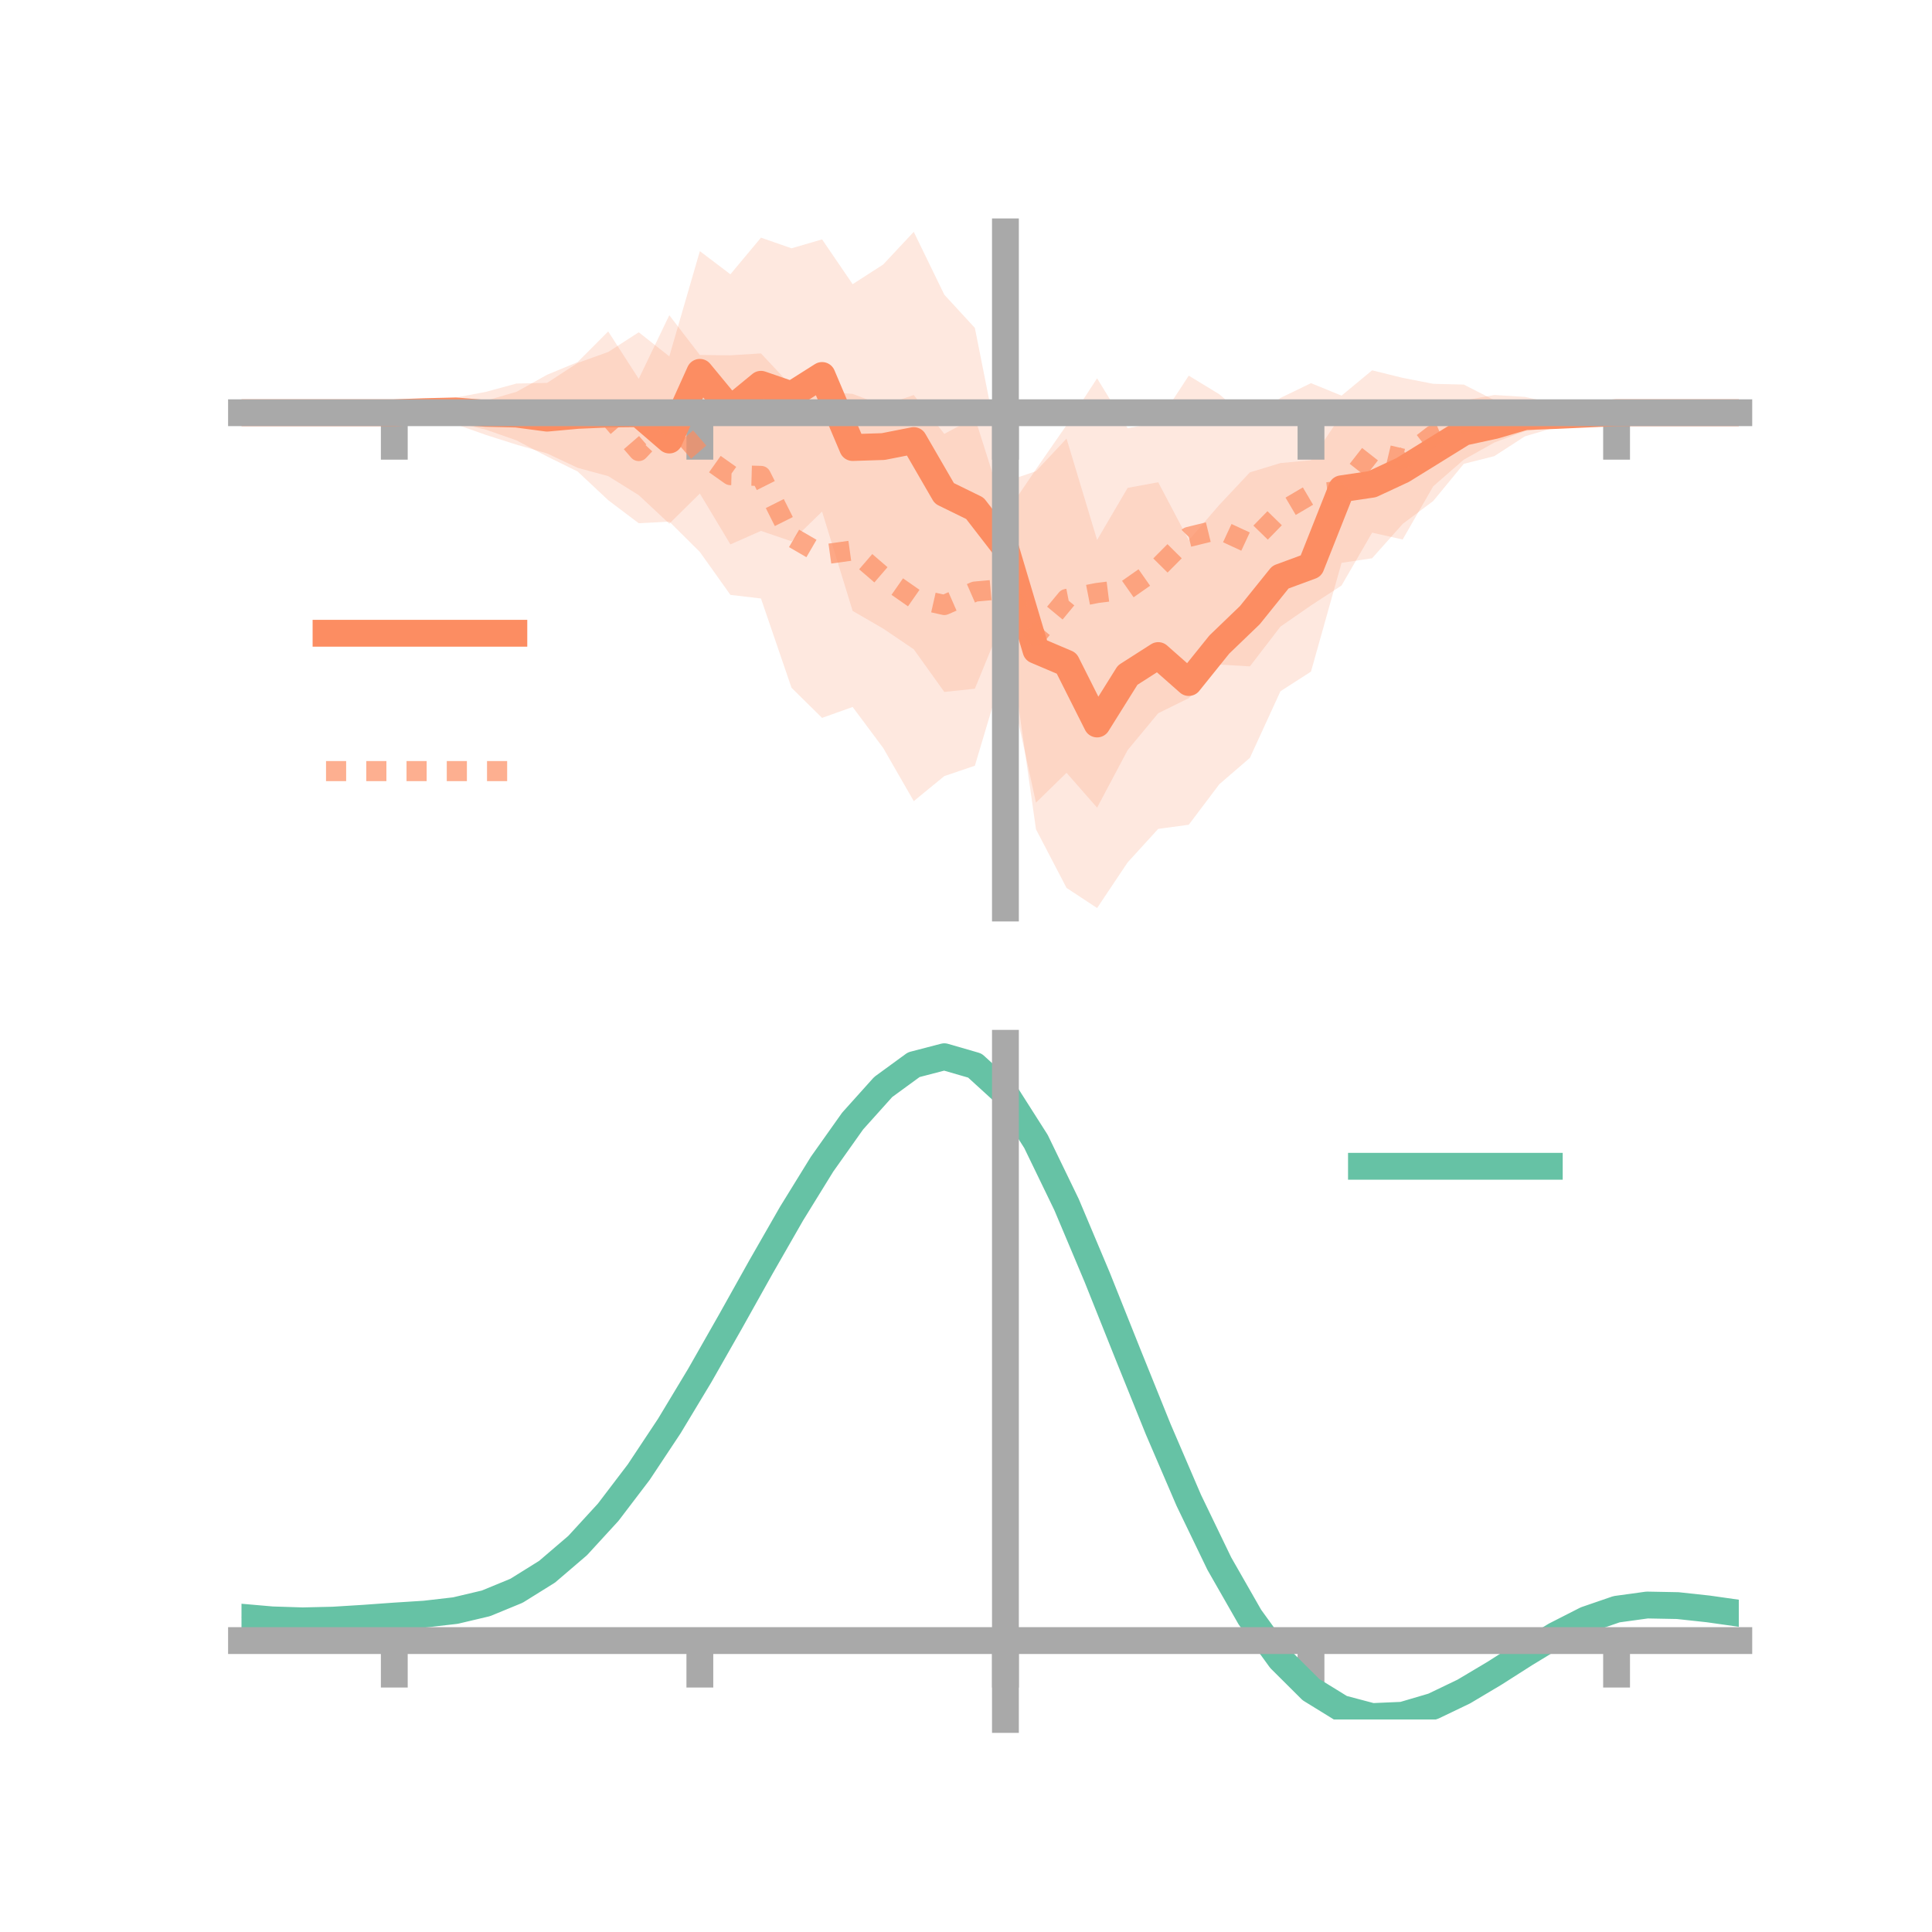 <?xml version="1.0" encoding="utf-8" standalone="no"?>
<!DOCTYPE svg PUBLIC "-//W3C//DTD SVG 1.1//EN"
  "http://www.w3.org/Graphics/SVG/1.1/DTD/svg11.dtd">
<!-- Created with matplotlib (https://matplotlib.org/) -->
<svg height="144pt" version="1.1" viewBox="0 0 144 144" width="144pt" xmlns="http://www.w3.org/2000/svg" xmlns:xlink="http://www.w3.org/1999/xlink">
 <defs>
  <style type="text/css">*{stroke-linecap:butt;stroke-linejoin:round;}</style>
 </defs>
 <g id="figure_1">
  <g id="patch_1">
   <path d="M 0 144 
L 144 144 
L 144 0 
L 0 0 
z
" style="fill:none;"/>
  </g>
  <g id="axes_1">
   <g id="patch_2">
    <path d="M 18 67.68 
L 129.6 67.68 
L 129.6 17.28 
L 18 17.28 
z
" style="fill:none;"/>
   </g>
   <g id="PolyCollection_1">
    <path clip-path="url(#pd337452aa7)" d="M 18 30.762 
L 18 30.762 
L 20.278 30.762 
L 22.555 30.762 
L 24.833 30.762 
L 27.11 30.762 
L 29.388 30.762 
L 31.665 30.259 
L 33.943 29.64 
L 36.22 29.204 
L 38.498 28.586 
L 40.776 28.54 
L 43.053 27.053 
L 45.331 26.234 
L 47.608 24.766 
L 49.886 26.562 
L 52.163 18.719 
L 54.441 20.444 
L 56.718 17.713 
L 58.996 18.507 
L 61.273 17.843 
L 63.551 21.181 
L 65.829 19.714 
L 68.106 17.28 
L 70.384 21.966 
L 72.661 24.442 
L 74.939 35.894 
L 77.216 35.121 
L 79.494 32.691 
L 81.771 40.244 
L 84.049 36.363 
L 86.327 35.944 
L 88.604 40.269 
L 90.882 37.629 
L 93.159 35.207 
L 95.437 34.515 
L 97.714 34.301 
L 99.992 30.913 
L 102.269 30.574 
L 104.547 31.012 
L 106.824 29.901 
L 109.102 29.851 
L 111.38 29.441 
L 113.657 29.582 
L 115.935 30.085 
L 118.212 30.555 
L 120.49 30.761 
L 122.767 30.762 
L 125.045 30.762 
L 127.322 30.762 
L 129.6 30.762 
L 129.6 30.762 
L 129.6 30.762 
L 127.322 30.762 
L 125.045 30.762 
L 122.767 30.763 
L 120.49 30.764 
L 118.212 31.174 
L 115.935 31.85 
L 113.657 32.522 
L 111.38 33.997 
L 109.102 34.573 
L 106.824 37.342 
L 104.547 39.05 
L 102.269 41.61 
L 99.992 41.95 
L 97.714 50.057 
L 95.437 51.522 
L 93.159 56.488 
L 90.882 58.45 
L 88.604 61.472 
L 86.327 61.78 
L 84.049 64.276 
L 81.771 67.68 
L 79.494 66.18 
L 77.216 61.812 
L 74.939 45.769 
L 72.661 51.332 
L 70.384 51.575 
L 68.106 48.394 
L 65.829 46.853 
L 63.551 45.533 
L 61.273 38.128 
L 58.996 40.346 
L 56.718 39.57 
L 54.441 40.577 
L 52.163 36.785 
L 49.886 39.033 
L 47.608 36.905 
L 45.331 35.488 
L 43.053 34.869 
L 40.776 33.795 
L 38.498 33.142 
L 36.22 32.417 
L 33.943 31.612 
L 31.665 31.105 
L 29.388 30.762 
L 27.11 30.762 
L 24.833 30.762 
L 22.555 30.762 
L 20.278 30.762 
L 18 30.762 
z
" style="fill:#fc8d62;fill-opacity:0.2;"/>
   </g>
   <g id="PolyCollection_2">
    <path clip-path="url(#pd337452aa7)" d="M 18 30.762 
L 18 30.762 
L 20.278 30.762 
L 22.555 30.762 
L 24.833 30.762 
L 27.11 30.762 
L 29.388 30.762 
L 31.665 30.476 
L 33.943 29.899 
L 36.22 29.866 
L 38.498 29.204 
L 40.776 27.933 
L 43.053 26.989 
L 45.331 24.704 
L 47.608 28.235 
L 49.886 23.494 
L 52.163 26.458 
L 54.441 26.483 
L 56.718 26.34 
L 58.996 28.774 
L 61.273 29.176 
L 63.551 29.357 
L 65.829 30.226 
L 68.106 29.443 
L 70.384 32.339 
L 72.661 31.116 
L 74.939 38.332 
L 77.216 34.975 
L 79.494 31.688 
L 81.771 28.198 
L 84.049 31.92 
L 86.327 31.473 
L 88.604 27.999 
L 90.882 29.387 
L 93.159 31.365 
L 95.437 29.662 
L 97.714 28.559 
L 99.992 29.489 
L 102.269 27.602 
L 104.547 28.163 
L 106.824 28.608 
L 109.102 28.664 
L 111.38 29.824 
L 113.657 29.877 
L 115.935 29.986 
L 118.212 30.017 
L 120.49 30.759 
L 122.767 30.762 
L 125.045 30.762 
L 127.322 30.762 
L 129.6 30.762 
L 129.6 30.762 
L 129.6 30.762 
L 127.322 30.762 
L 125.045 30.762 
L 122.767 30.762 
L 120.49 30.767 
L 118.212 31.272 
L 115.935 31.858 
L 113.657 32.136 
L 111.38 32.983 
L 109.102 34.26 
L 106.824 36.245 
L 104.547 40.21 
L 102.269 39.702 
L 99.992 43.64 
L 97.714 45.126 
L 95.437 46.704 
L 93.159 49.669 
L 90.882 49.534 
L 88.604 52.039 
L 86.327 53.16 
L 84.049 55.909 
L 81.771 60.198 
L 79.494 57.6 
L 77.216 59.824 
L 74.939 49.443 
L 72.661 57.072 
L 70.384 57.846 
L 68.106 59.711 
L 65.829 55.75 
L 63.551 52.693 
L 61.273 53.507 
L 58.996 51.264 
L 56.718 44.608 
L 54.441 44.339 
L 52.163 41.14 
L 49.886 38.877 
L 47.608 39 
L 45.331 37.279 
L 43.053 35.143 
L 40.776 34.022 
L 38.498 32.822 
L 36.22 32.026 
L 33.943 31.491 
L 31.665 31.209 
L 29.388 30.762 
L 27.11 30.762 
L 24.833 30.762 
L 22.555 30.762 
L 20.278 30.762 
L 18 30.762 
z
" style="fill:#fc8d62;fill-opacity:0.2;"/>
   </g>
   <g id="matplotlib.axis_1">
    <g id="xtick_1">
     <g id="line2d_1">
      <defs>
       <path d="M 0 0 
L 0 3.5 
" id="m4e67cf16dd" style="stroke:#a9a9a9;stroke-width:2;"/>
      </defs>
      <g>
       <use style="fill:#a9a9a9;stroke:#a9a9a9;stroke-width:2;" x="29.388" xlink:href="#m4e67cf16dd" y="30.762"/>
      </g>
     </g>
    </g>
    <g id="xtick_2">
     <g id="line2d_2">
      <g>
       <use style="fill:#a9a9a9;stroke:#a9a9a9;stroke-width:2;" x="52.163" xlink:href="#m4e67cf16dd" y="30.762"/>
      </g>
     </g>
    </g>
    <g id="xtick_3">
     <g id="line2d_3">
      <g>
       <use style="fill:#a9a9a9;stroke:#a9a9a9;stroke-width:2;" x="74.939" xlink:href="#m4e67cf16dd" y="30.762"/>
      </g>
     </g>
    </g>
    <g id="xtick_4">
     <g id="line2d_4">
      <g>
       <use style="fill:#a9a9a9;stroke:#a9a9a9;stroke-width:2;" x="97.714" xlink:href="#m4e67cf16dd" y="30.762"/>
      </g>
     </g>
    </g>
    <g id="xtick_5">
     <g id="line2d_5">
      <g>
       <use style="fill:#a9a9a9;stroke:#a9a9a9;stroke-width:2;" x="120.49" xlink:href="#m4e67cf16dd" y="30.762"/>
      </g>
     </g>
    </g>
   </g>
   <g id="matplotlib.axis_2"/>
   <g id="line2d_6">
    <path clip-path="url(#pd337452aa7)" d="M 18 30.762 
L 20.278 30.762 
L 22.555 30.762 
L 24.833 30.762 
L 27.11 30.762 
L 29.388 30.762 
L 31.665 30.682 
L 33.943 30.626 
L 36.22 30.811 
L 38.498 30.864 
L 40.776 31.167 
L 43.053 30.961 
L 45.331 30.861 
L 47.608 30.835 
L 49.886 32.797 
L 52.163 27.752 
L 54.441 30.511 
L 56.718 28.642 
L 58.996 29.427 
L 61.273 27.986 
L 63.551 33.357 
L 65.829 33.284 
L 68.106 32.837 
L 70.384 36.771 
L 72.661 37.887 
L 74.939 40.832 
L 77.216 48.467 
L 79.494 49.435 
L 81.771 53.962 
L 84.049 50.32 
L 86.327 48.862 
L 88.604 50.871 
L 90.882 48.039 
L 93.159 45.848 
L 95.437 43.019 
L 97.714 42.179 
L 99.992 36.431 
L 102.269 36.092 
L 104.547 35.031 
L 106.824 33.622 
L 109.102 32.212 
L 111.38 31.719 
L 113.657 31.052 
L 115.935 30.968 
L 118.212 30.864 
L 120.49 30.763 
L 122.767 30.762 
L 125.045 30.762 
L 127.322 30.762 
L 129.6 30.762 
" style="fill:none;stroke:#fc8d62;stroke-linecap:square;stroke-width:2;"/>
   </g>
   <g id="line2d_7">
    <path clip-path="url(#pd337452aa7)" d="M 18 30.762 
L 20.278 30.762 
L 22.555 30.762 
L 24.833 30.762 
L 27.11 30.762 
L 29.388 30.762 
L 31.665 30.842 
L 33.943 30.695 
L 36.22 30.946 
L 38.498 31.013 
L 40.776 30.978 
L 43.053 31.066 
L 45.331 30.992 
L 47.608 33.617 
L 49.886 31.185 
L 52.163 33.799 
L 54.441 35.411 
L 56.718 35.474 
L 58.996 40.019 
L 61.273 41.341 
L 63.551 41.025 
L 65.829 42.988 
L 68.106 44.577 
L 70.384 45.092 
L 72.661 44.094 
L 74.939 43.888 
L 77.216 47.4 
L 79.494 44.644 
L 81.771 44.198 
L 84.049 43.914 
L 86.327 42.316 
L 88.604 40.019 
L 90.882 39.46 
L 93.159 40.517 
L 95.437 38.183 
L 97.714 36.842 
L 99.992 36.565 
L 102.269 33.652 
L 104.547 34.187 
L 106.824 32.427 
L 109.102 31.462 
L 111.38 31.404 
L 113.657 31.007 
L 115.935 30.922 
L 118.212 30.644 
L 120.49 30.763 
L 122.767 30.762 
L 125.045 30.762 
L 127.322 30.762 
L 129.6 30.762 
" style="fill:none;stroke:#fc8d62;stroke-dasharray:1.5,1.5;stroke-dashoffset:0;stroke-opacity:0.7;stroke-width:1.5;"/>
   </g>
   <g id="patch_3">
    <path d="M 74.939 67.68 
L 74.939 17.28 
" style="fill:none;stroke:#a9a9a9;stroke-linecap:square;stroke-linejoin:miter;stroke-width:2;"/>
   </g>
   <g id="patch_4">
    <path d="M 129.6 67.68 
L 129.6 17.28 
" style="fill:none;"/>
   </g>
   <g id="patch_5">
    <path d="M 18 30.762 
L 129.6 30.762 
" style="fill:none;stroke:#a9a9a9;stroke-linecap:square;stroke-linejoin:miter;stroke-width:2;"/>
   </g>
   <g id="patch_6">
    <path d="M 18 17.28 
L 129.6 17.28 
" style="fill:none;"/>
   </g>
   <g id="legend_1">
    <g id="line2d_8">
     <path d="M 24.3 47.2 
L 38.3 47.2 
" style="fill:none;stroke:#fc8d62;stroke-linecap:square;stroke-width:2;"/>
    </g>
    <g id="line2d_9"/>
    <g id="text_1">
     <!--   -->
     <g transform="translate(43.9 49.65)scale(0.07 -0.07)">
      <defs>
       <path id="DejaVuSans-32"/>
      </defs>
      <use xlink:href="#DejaVuSans-32"/>
     </g>
    </g>
    <g id="line2d_10">
     <path d="M 24.3 57.474 
L 38.3 57.474 
" style="fill:none;stroke:#fc8d62;stroke-dasharray:1.5,1.5;stroke-dashoffset:0;stroke-opacity:0.7;stroke-width:1.5;"/>
    </g>
    <g id="line2d_11"/>
    <g id="text_2">
     <!--   -->
     <g transform="translate(43.9 59.924)scale(0.07 -0.07)">
      <use xlink:href="#DejaVuSans-32"/>
     </g>
    </g>
   </g>
  </g>
  <g id="axes_2">
   <g id="patch_7">
    <path d="M 18 128.16 
L 129.6 128.16 
L 129.6 77.76 
L 18 77.76 
z
" style="fill:none;"/>
   </g>
   <g id="PolyCollection_3">
    <path clip-path="url(#p9f68e9a983)" d="M 18 120.577 
L 18 120.496 
L 20.278 120.705 
L 22.555 120.779 
L 24.833 120.719 
L 27.11 120.568 
L 29.388 120.396 
L 31.665 120.246 
L 33.943 119.977 
L 36.22 119.431 
L 38.498 118.482 
L 40.776 117.039 
L 43.053 115.05 
L 45.331 112.508 
L 47.608 109.442 
L 49.886 105.921 
L 52.163 102.045 
L 54.441 97.944 
L 56.718 93.772 
L 58.996 89.704 
L 61.273 85.929 
L 63.551 82.646 
L 65.829 80.057 
L 68.106 78.364 
L 70.384 77.76 
L 72.661 78.432 
L 74.939 80.544 
L 77.216 84.178 
L 79.494 88.955 
L 81.771 94.443 
L 84.049 100.235 
L 86.327 105.976 
L 88.604 111.366 
L 90.882 116.171 
L 93.159 120.221 
L 95.437 123.412 
L 97.714 125.705 
L 99.992 127.118 
L 102.269 127.724 
L 104.547 127.63 
L 106.824 126.97 
L 109.102 125.895 
L 111.38 124.565 
L 113.657 123.14 
L 115.935 121.78 
L 118.212 120.637 
L 120.49 119.86 
L 122.767 119.549 
L 125.045 119.597 
L 127.322 119.854 
L 129.6 120.188 
L 129.6 120.295 
L 129.6 120.295 
L 127.322 119.985 
L 125.045 119.746 
L 122.767 119.708 
L 120.49 120.024 
L 118.212 120.813 
L 115.935 121.989 
L 113.657 123.399 
L 111.38 124.879 
L 109.102 126.26 
L 106.824 127.373 
L 104.547 128.055 
L 102.269 128.16 
L 99.992 127.562 
L 97.714 126.17 
L 95.437 123.931 
L 93.159 120.835 
L 90.882 116.922 
L 88.604 112.284 
L 86.327 107.079 
L 84.049 101.53 
L 81.771 95.924 
L 79.494 90.608 
L 77.216 85.976 
L 74.939 82.455 
L 72.661 80.412 
L 70.384 79.766 
L 68.106 80.35 
L 65.829 81.98 
L 63.551 84.465 
L 61.273 87.609 
L 58.996 91.217 
L 56.718 95.097 
L 54.441 99.071 
L 52.163 102.972 
L 49.886 106.657 
L 47.608 110.003 
L 45.331 112.92 
L 43.053 115.347 
L 40.776 117.255 
L 38.498 118.651 
L 36.22 119.576 
L 33.943 120.108 
L 31.665 120.367 
L 29.388 120.506 
L 27.11 120.661 
L 24.833 120.792 
L 22.555 120.838 
L 20.278 120.767 
L 18 120.577 
z
" style="fill:#66c2a5;fill-opacity:0.2;"/>
   </g>
   <g id="matplotlib.axis_3">
    <g id="xtick_6">
     <g id="line2d_12">
      <g>
       <use style="fill:#a9a9a9;stroke:#a9a9a9;stroke-width:2;" x="29.388" xlink:href="#m4e67cf16dd" y="122.28"/>
      </g>
     </g>
    </g>
    <g id="xtick_7">
     <g id="line2d_13">
      <g>
       <use style="fill:#a9a9a9;stroke:#a9a9a9;stroke-width:2;" x="52.163" xlink:href="#m4e67cf16dd" y="122.28"/>
      </g>
     </g>
    </g>
    <g id="xtick_8">
     <g id="line2d_14">
      <g>
       <use style="fill:#a9a9a9;stroke:#a9a9a9;stroke-width:2;" x="74.939" xlink:href="#m4e67cf16dd" y="122.28"/>
      </g>
     </g>
    </g>
    <g id="xtick_9">
     <g id="line2d_15">
      <g>
       <use style="fill:#a9a9a9;stroke:#a9a9a9;stroke-width:2;" x="97.714" xlink:href="#m4e67cf16dd" y="122.28"/>
      </g>
     </g>
    </g>
    <g id="xtick_10">
     <g id="line2d_16">
      <g>
       <use style="fill:#a9a9a9;stroke:#a9a9a9;stroke-width:2;" x="120.49" xlink:href="#m4e67cf16dd" y="122.28"/>
      </g>
     </g>
    </g>
   </g>
   <g id="matplotlib.axis_4"/>
   <g id="line2d_17">
    <path clip-path="url(#p9f68e9a983)" d="M 18 120.537 
L 20.278 120.736 
L 22.555 120.808 
L 24.833 120.756 
L 27.11 120.615 
L 29.388 120.451 
L 31.665 120.306 
L 33.943 120.043 
L 36.22 119.504 
L 38.498 118.566 
L 40.776 117.147 
L 43.053 115.198 
L 45.331 112.714 
L 47.608 109.723 
L 49.886 106.289 
L 52.163 102.509 
L 54.441 98.507 
L 56.718 94.435 
L 58.996 90.46 
L 61.273 86.769 
L 63.551 83.556 
L 65.829 81.019 
L 68.106 79.357 
L 70.384 78.763 
L 72.661 79.422 
L 74.939 81.5 
L 77.216 85.077 
L 79.494 89.782 
L 81.771 95.184 
L 84.049 100.883 
L 86.327 106.527 
L 88.604 111.825 
L 90.882 116.546 
L 93.159 120.528 
L 95.437 123.671 
L 97.714 125.937 
L 99.992 127.34 
L 102.269 127.942 
L 104.547 127.843 
L 106.824 127.172 
L 109.102 126.078 
L 111.38 124.722 
L 113.657 123.27 
L 115.935 121.885 
L 118.212 120.725 
L 120.49 119.942 
L 122.767 119.629 
L 125.045 119.672 
L 127.322 119.919 
L 129.6 120.242 
" style="fill:none;stroke:#66c2a5;stroke-linecap:square;stroke-width:2;"/>
   </g>
   <g id="patch_8">
    <path d="M 74.939 128.16 
L 74.939 77.76 
" style="fill:none;stroke:#a9a9a9;stroke-linecap:square;stroke-linejoin:miter;stroke-width:2;"/>
   </g>
   <g id="patch_9">
    <path d="M 129.6 128.16 
L 129.6 77.76 
" style="fill:none;"/>
   </g>
   <g id="patch_10">
    <path d="M 18 122.28 
L 129.6 122.28 
" style="fill:none;stroke:#a9a9a9;stroke-linecap:square;stroke-linejoin:miter;stroke-width:2;"/>
   </g>
   <g id="patch_11">
    <path d="M 18 77.76 
L 129.6 77.76 
" style="fill:none;"/>
   </g>
   <g id="legend_2">
    <g id="line2d_18">
     <path d="M 101.475 86.929 
L 115.475 86.929 
" style="fill:none;stroke:#66c2a5;stroke-linecap:square;stroke-width:2;"/>
    </g>
    <g id="line2d_19"/>
    <g id="text_3">
     <!--   -->
     <g transform="translate(121.075 89.379)scale(0.07 -0.07)">
      <use xlink:href="#DejaVuSans-32"/>
     </g>
    </g>
   </g>
  </g>
 </g>
 <defs>
  <clipPath id="pd337452aa7">
   <rect height="50.4" width="111.6" x="18" y="17.28"/>
  </clipPath>
  <clipPath id="p9f68e9a983">
   <rect height="50.4" width="111.6" x="18" y="77.76"/>
  </clipPath>
 </defs>
</svg>
